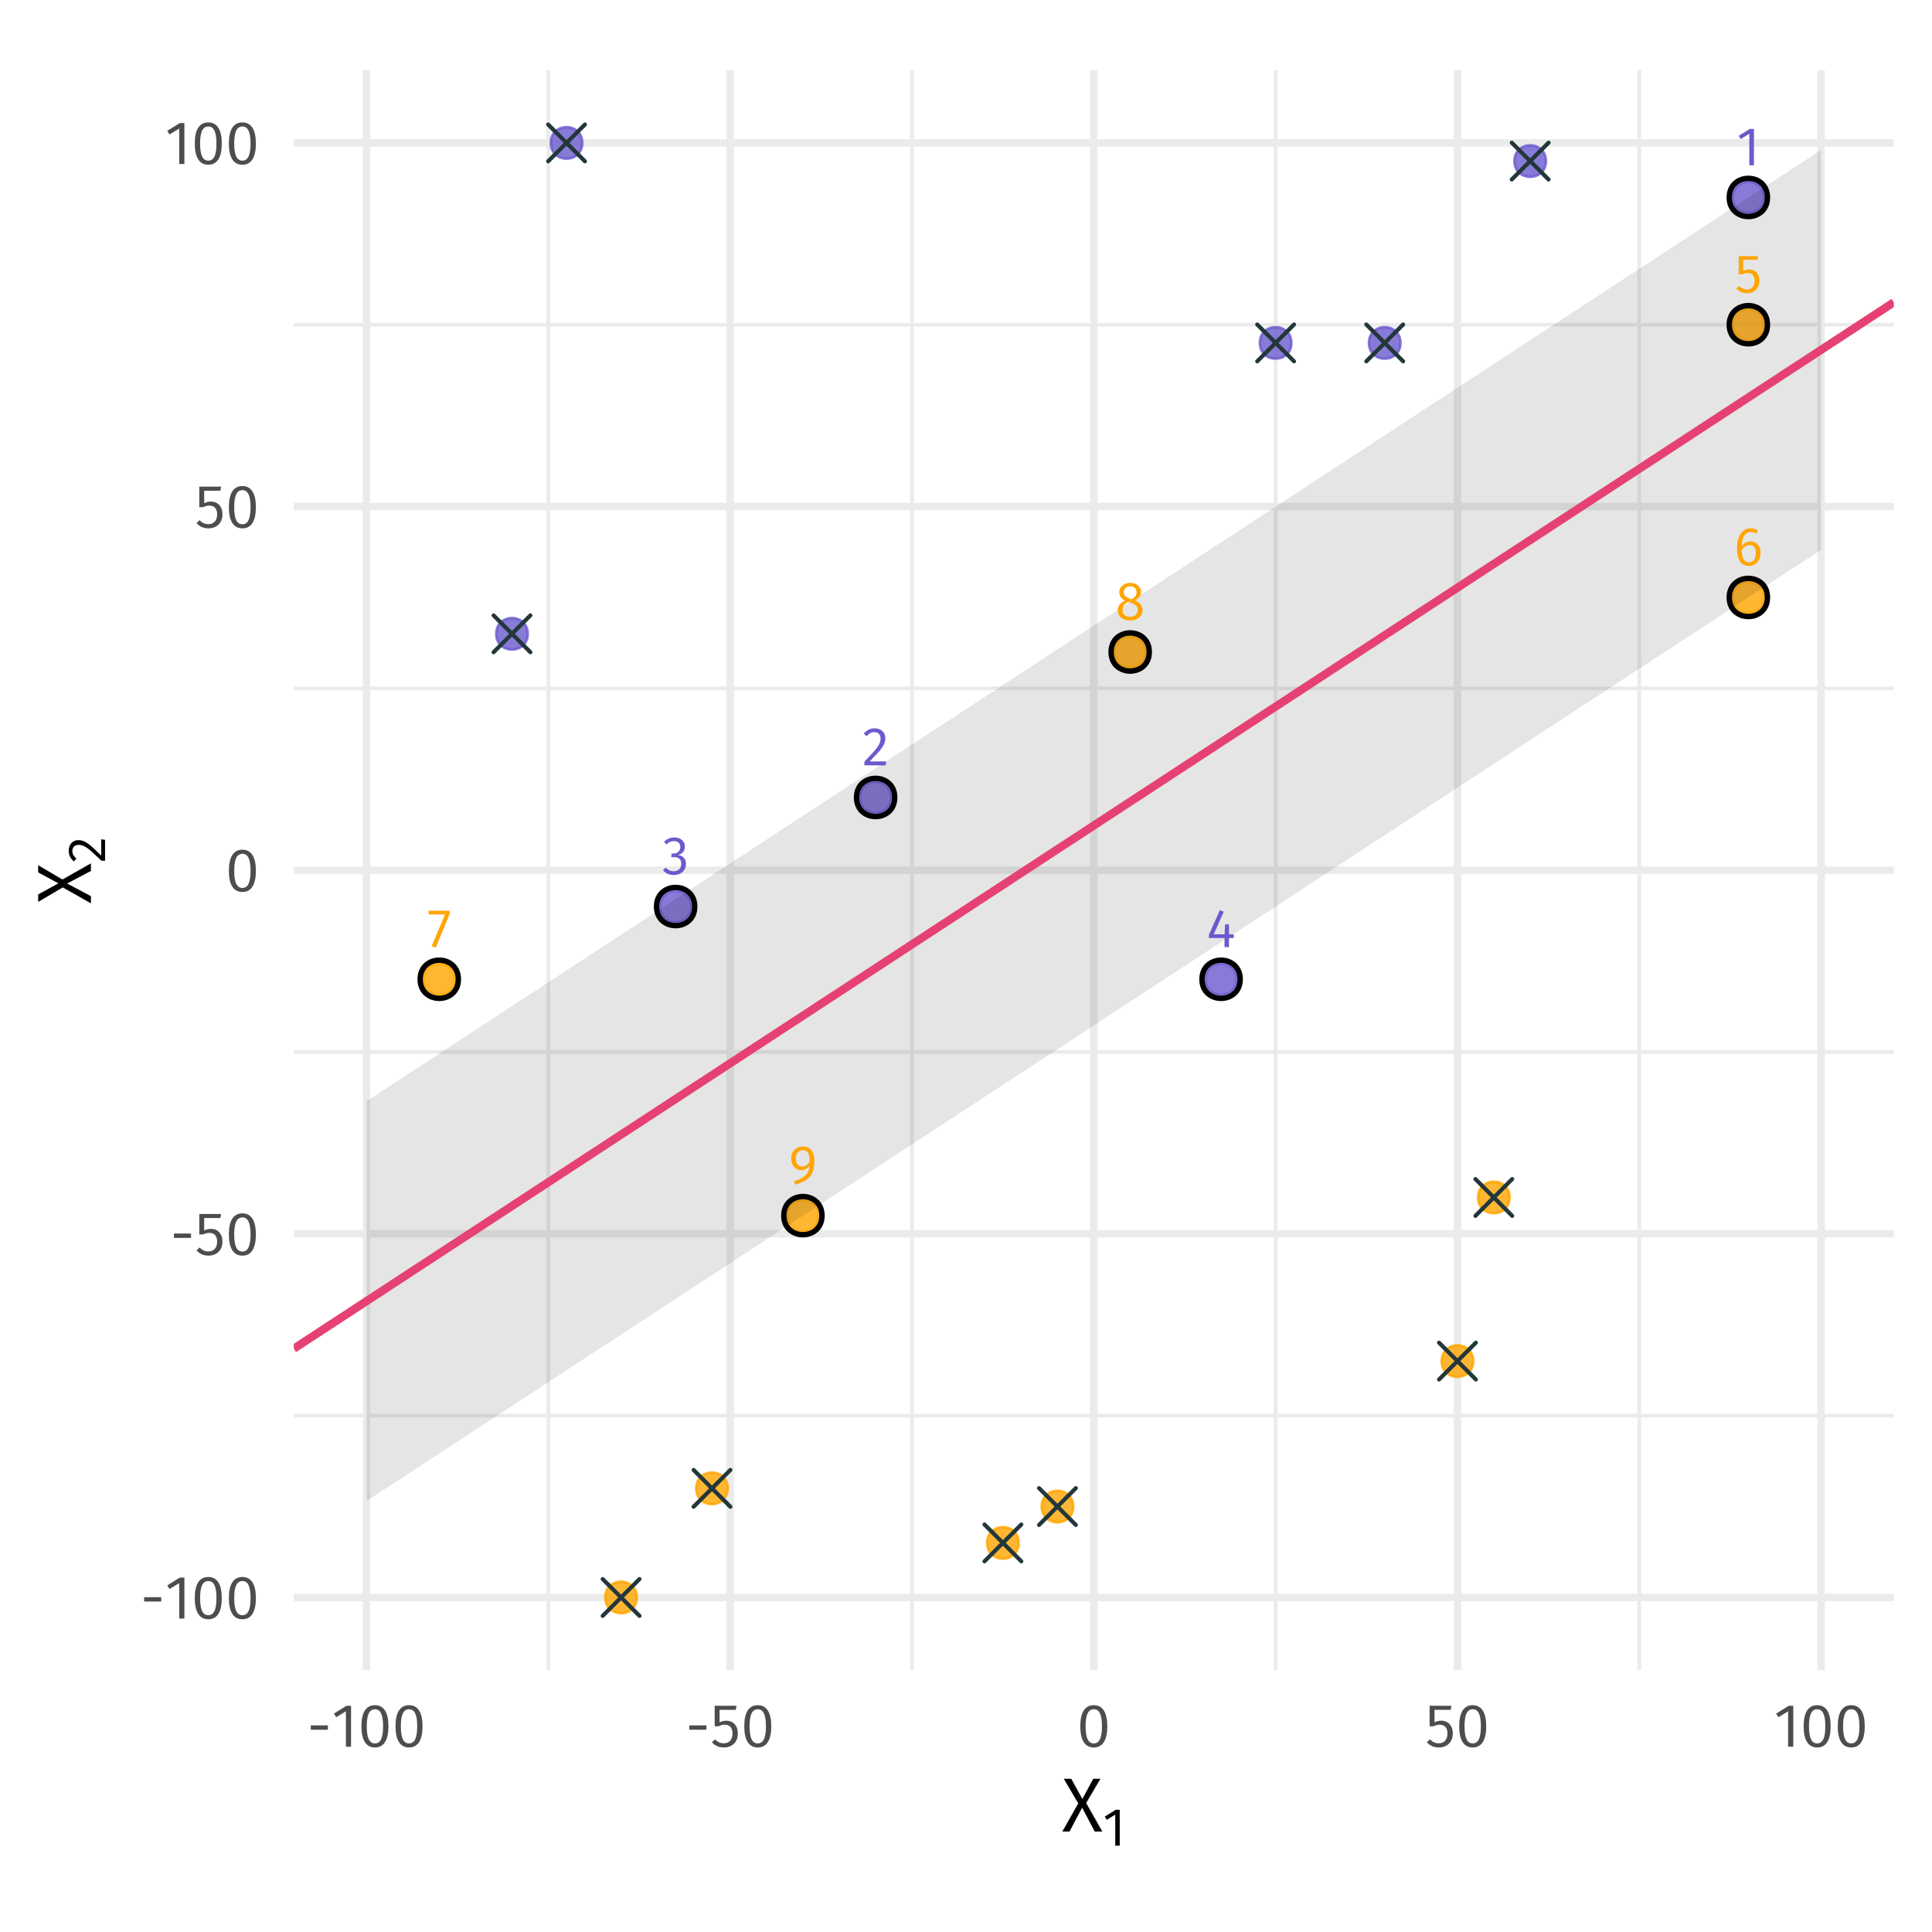 <?xml version="1.0" encoding="UTF-8"?>
<svg xmlns="http://www.w3.org/2000/svg" xmlns:xlink="http://www.w3.org/1999/xlink" width="504pt" height="504pt" viewBox="0 0 504 504" version="1.1">
<defs>
<g>
<symbol overflow="visible" id="glyph0-0">
<path style="stroke:none;" d="M 7.719 -14.938 L 1.75 -14.938 L 1.75 4.984 L 7.719 4.984 Z M 6.953 -14.188 L 6.953 4.234 L 2.531 4.234 L 2.531 -14.188 Z M 4.609 -6.406 C 4.047 -6.406 3.281 -6.234 3.281 -5.859 C 3.281 -5.672 3.406 -5.531 3.625 -5.531 C 3.688 -5.531 3.734 -5.547 3.812 -5.578 C 4.047 -5.688 4.25 -5.734 4.547 -5.734 C 5.266 -5.734 5.422 -5.297 5.422 -4.75 C 5.422 -4 5.141 -3.719 4.125 -3.656 L 4.125 -2.453 C 4.125 -2.25 4.297 -2.125 4.484 -2.125 C 4.656 -2.125 4.828 -2.25 4.828 -2.453 L 4.828 -3.094 C 5.781 -3.234 6.188 -3.781 6.188 -4.781 C 6.188 -5.625 5.828 -6.406 4.609 -6.406 Z M 4.484 -1.703 C 4.188 -1.703 3.984 -1.5 3.984 -1.203 C 3.984 -0.906 4.188 -0.688 4.484 -0.688 C 4.766 -0.688 4.984 -0.906 4.984 -1.203 C 4.984 -1.5 4.766 -1.703 4.484 -1.703 Z M 4.484 -1.703 "/>
</symbol>
<symbol overflow="visible" id="glyph0-1">
<path style="stroke:none;" d="M 4.5 -9.5 L 3.438 -9.5 L 0.531 -7.688 L 1.047 -6.844 L 3.297 -8.219 L 3.297 0 L 4.5 0 Z M 4.5 -9.5 "/>
</symbol>
<symbol overflow="visible" id="glyph0-2">
<path style="stroke:none;" d="M 3.234 -9.641 C 2.047 -9.641 1.156 -9.172 0.391 -8.234 L 1.172 -7.609 C 1.797 -8.312 2.344 -8.656 3.172 -8.656 C 4.125 -8.656 4.781 -8.047 4.781 -7.016 C 4.781 -5.438 3.953 -4.5 0.562 -0.953 L 0.562 0 L 6.109 0 L 6.25 -1.016 L 1.938 -1.016 C 4.906 -4.031 6.031 -5.266 6.031 -7.062 C 6.031 -8.531 4.953 -9.641 3.234 -9.641 Z M 3.234 -9.641 "/>
</symbol>
<symbol overflow="visible" id="glyph0-3">
<path style="stroke:none;" d="M 3.188 -9.641 C 2.156 -9.641 1.297 -9.266 0.5 -8.531 L 1.125 -7.828 C 1.781 -8.422 2.359 -8.672 3.109 -8.672 C 4.109 -8.672 4.75 -8.109 4.75 -7.172 C 4.75 -6.016 3.938 -5.438 2.984 -5.438 L 2.5 -5.438 L 2.359 -4.5 L 3.062 -4.5 C 4.234 -4.5 4.984 -4.078 4.984 -2.734 C 4.984 -1.578 4.25 -0.812 3.016 -0.812 C 2.234 -0.812 1.594 -1.094 0.953 -1.766 L 0.234 -1.094 C 0.953 -0.234 1.922 0.172 3.062 0.172 C 5 0.172 6.234 -1.062 6.234 -2.734 C 6.234 -4.188 5.297 -4.953 4.094 -5.047 C 5.156 -5.297 5.953 -6.016 5.953 -7.234 C 5.953 -8.531 4.969 -9.641 3.188 -9.641 Z M 3.188 -9.641 "/>
</symbol>
<symbol overflow="visible" id="glyph0-4">
<path style="stroke:none;" d="M 7.062 -3.344 L 5.828 -3.344 L 5.828 -5.938 L 4.797 -5.938 L 4.672 -3.344 L 1.844 -3.344 L 4.453 -9.234 L 3.453 -9.641 L 0.578 -3.234 L 0.578 -2.375 L 4.656 -2.375 L 4.656 0 L 5.828 0 L 5.828 -2.375 L 7.062 -2.375 Z M 7.062 -3.344 "/>
</symbol>
<symbol overflow="visible" id="glyph0-5">
<path style="stroke:none;" d="M 6.094 -9.5 L 1.031 -9.5 L 1.031 -4.75 L 1.969 -4.75 C 2.453 -4.984 2.828 -5.109 3.375 -5.109 C 4.391 -5.109 5.172 -4.562 5.172 -3.078 C 5.172 -1.641 4.391 -0.812 3.172 -0.812 C 2.312 -0.812 1.703 -1.109 1.109 -1.719 L 0.391 -1.031 C 1.125 -0.281 1.969 0.172 3.172 0.172 C 5.141 0.172 6.406 -1.156 6.406 -3.047 C 6.406 -4.922 5.328 -6.047 3.719 -6.047 C 3.188 -6.047 2.672 -5.922 2.172 -5.656 L 2.172 -8.562 L 5.922 -8.562 Z M 6.094 -9.5 "/>
</symbol>
<symbol overflow="visible" id="glyph0-6">
<path style="stroke:none;" d="M 4.344 -6.234 C 3.406 -6.234 2.641 -5.828 2.016 -4.953 C 2.078 -7.188 2.922 -8.688 4.344 -8.688 C 4.891 -8.688 5.375 -8.547 5.812 -8.281 L 6.281 -9.078 C 5.75 -9.422 5.141 -9.641 4.359 -9.641 C 2.156 -9.641 0.828 -7.578 0.828 -4.422 C 0.828 -1.75 1.672 0.172 3.969 0.172 C 5.625 0.172 6.938 -1.141 6.938 -3.219 C 6.938 -5.25 5.734 -6.234 4.344 -6.234 Z M 3.969 -0.781 C 2.641 -0.781 2.094 -1.828 2.031 -3.922 C 2.531 -4.734 3.25 -5.281 4.141 -5.281 C 5.062 -5.281 5.734 -4.719 5.734 -3.188 C 5.734 -1.75 5.141 -0.781 3.969 -0.781 Z M 3.969 -0.781 "/>
</symbol>
<symbol overflow="visible" id="glyph0-7">
<path style="stroke:none;" d="M 5.844 -9.5 L 0.375 -9.5 L 0.375 -8.516 L 4.641 -8.516 L 1.156 -0.234 L 2.25 0.125 L 5.844 -8.609 Z M 5.844 -9.5 "/>
</symbol>
<symbol overflow="visible" id="glyph0-8">
<path style="stroke:none;" d="M 5.109 -5.094 C 6.203 -5.641 6.734 -6.281 6.734 -7.25 C 6.734 -8.859 5.297 -9.641 3.891 -9.641 C 2.469 -9.641 1.062 -8.797 1.062 -7.219 C 1.062 -6.234 1.531 -5.516 2.594 -5 C 1.375 -4.5 0.672 -3.734 0.672 -2.5 C 0.672 -0.938 1.938 0.172 3.875 0.172 C 5.781 0.172 7.125 -0.938 7.125 -2.531 C 7.125 -3.719 6.422 -4.531 5.109 -5.094 Z M 3.891 -8.75 C 4.953 -8.75 5.562 -8.141 5.562 -7.203 C 5.562 -6.391 5.172 -5.875 4.281 -5.375 L 4 -5.469 C 2.875 -5.859 2.25 -6.234 2.25 -7.203 C 2.25 -8.188 2.906 -8.75 3.891 -8.75 Z M 3.875 -0.797 C 2.672 -0.797 1.922 -1.422 1.922 -2.5 C 1.922 -3.562 2.391 -4.234 3.406 -4.688 L 3.797 -4.562 C 5.312 -4.031 5.875 -3.562 5.875 -2.516 C 5.875 -1.469 5.109 -0.797 3.875 -0.797 Z M 3.875 -0.797 "/>
</symbol>
<symbol overflow="visible" id="glyph0-9">
<path style="stroke:none;" d="M 3.672 -9.641 C 2.016 -9.641 0.672 -8.484 0.672 -6.516 C 0.672 -4.641 1.812 -3.469 3.281 -3.469 C 4.25 -3.469 5.016 -3.984 5.453 -4.656 C 5.359 -2.438 3.859 -1.297 1.422 -0.594 L 1.703 0.297 C 5.125 -0.703 6.703 -2.031 6.703 -5.922 C 6.703 -8.172 5.703 -9.641 3.672 -9.641 Z M 3.531 -4.422 C 2.562 -4.422 1.875 -5.094 1.875 -6.484 C 1.875 -7.891 2.547 -8.688 3.703 -8.688 C 4.938 -8.688 5.516 -7.828 5.469 -5.656 C 4.984 -4.891 4.359 -4.422 3.531 -4.422 Z M 3.531 -4.422 "/>
</symbol>
<symbol overflow="visible" id="glyph1-0">
<path style="stroke:none;" d="M 8.688 -16.797 L 1.969 -16.797 L 1.969 5.594 L 8.688 5.594 Z M 7.828 -15.969 L 7.828 4.766 L 2.844 4.766 L 2.844 -15.969 Z M 5.188 -7.219 C 4.562 -7.219 3.703 -7.031 3.703 -6.594 C 3.703 -6.391 3.844 -6.219 4.078 -6.219 C 4.141 -6.219 4.203 -6.234 4.281 -6.266 C 4.562 -6.406 4.781 -6.453 5.125 -6.453 C 5.922 -6.453 6.094 -5.969 6.094 -5.344 C 6.094 -4.5 5.797 -4.172 4.641 -4.109 L 4.641 -2.766 C 4.641 -2.531 4.828 -2.391 5.047 -2.391 C 5.234 -2.391 5.438 -2.531 5.438 -2.766 L 5.438 -3.484 C 6.516 -3.641 6.953 -4.25 6.953 -5.375 C 6.953 -6.344 6.562 -7.219 5.188 -7.219 Z M 5.047 -1.922 C 4.719 -1.922 4.484 -1.688 4.484 -1.359 C 4.484 -1.031 4.719 -0.766 5.047 -0.766 C 5.359 -0.766 5.594 -1.031 5.594 -1.359 C 5.594 -1.688 5.359 -1.922 5.047 -1.922 Z M 5.047 -1.922 "/>
</symbol>
<symbol overflow="visible" id="glyph1-1">
<path style="stroke:none;" d="M 0.984 -4.438 L 5.453 -4.438 L 5.453 -5.578 L 0.984 -5.578 Z M 0.984 -4.438 "/>
</symbol>
<symbol overflow="visible" id="glyph1-2">
<path style="stroke:none;" d="M 5.062 -10.688 L 3.875 -10.688 L 0.594 -8.656 L 1.188 -7.703 L 3.719 -9.25 L 3.719 0 L 5.062 0 Z M 5.062 -10.688 "/>
</symbol>
<symbol overflow="visible" id="glyph1-3">
<path style="stroke:none;" d="M 4.453 -10.844 C 2.094 -10.844 0.922 -8.906 0.922 -5.344 C 0.922 -1.781 2.094 0.188 4.453 0.188 C 6.797 0.188 7.969 -1.781 7.969 -5.328 C 7.969 -8.891 6.797 -10.844 4.453 -10.844 Z M 4.453 -9.781 C 5.828 -9.781 6.578 -8.516 6.578 -5.328 C 6.578 -2.156 5.828 -0.875 4.453 -0.875 C 3.062 -0.875 2.312 -2.156 2.312 -5.344 C 2.312 -8.516 3.062 -9.781 4.453 -9.781 Z M 4.453 -9.781 "/>
</symbol>
<symbol overflow="visible" id="glyph1-4">
<path style="stroke:none;" d="M 6.859 -10.688 L 1.172 -10.688 L 1.172 -5.344 L 2.219 -5.344 C 2.75 -5.609 3.188 -5.75 3.797 -5.75 C 4.938 -5.75 5.828 -5.141 5.828 -3.453 C 5.828 -1.844 4.938 -0.906 3.562 -0.906 C 2.609 -0.906 1.922 -1.25 1.25 -1.938 L 0.453 -1.156 C 1.266 -0.312 2.219 0.188 3.562 0.188 C 5.781 0.188 7.219 -1.297 7.219 -3.422 C 7.219 -5.531 6 -6.797 4.188 -6.797 C 3.578 -6.797 3.016 -6.656 2.453 -6.375 L 2.453 -9.625 L 6.672 -9.625 Z M 6.859 -10.688 "/>
</symbol>
<symbol overflow="visible" id="glyph2-0">
<path style="stroke:none;" d="M 10.859 -21 L 2.453 -21 L 2.453 7 L 10.859 7 Z M 9.781 -19.953 L 9.781 5.953 L 3.562 5.953 L 3.562 -19.953 Z M 6.484 -9.016 C 5.703 -9.016 4.625 -8.781 4.625 -8.234 C 4.625 -7.984 4.797 -7.781 5.094 -7.781 C 5.188 -7.781 5.266 -7.797 5.359 -7.844 C 5.703 -8 5.984 -8.062 6.406 -8.062 C 7.406 -8.062 7.625 -7.453 7.625 -6.688 C 7.625 -5.625 7.234 -5.219 5.797 -5.141 L 5.797 -3.453 C 5.797 -3.156 6.047 -2.984 6.297 -2.984 C 6.547 -2.984 6.797 -3.156 6.797 -3.453 L 6.797 -4.359 C 8.141 -4.562 8.703 -5.312 8.703 -6.719 C 8.703 -7.922 8.203 -9.016 6.484 -9.016 Z M 6.297 -2.406 C 5.906 -2.406 5.594 -2.094 5.594 -1.703 C 5.594 -1.281 5.906 -0.953 6.297 -0.953 C 6.703 -0.953 7 -1.281 7 -1.703 C 7 -2.094 6.703 -2.406 6.297 -2.406 Z M 6.297 -2.406 "/>
</symbol>
<symbol overflow="visible" id="glyph2-1">
<path style="stroke:none;" d="M 6.344 -7.438 L 10.062 -13.766 L 8.203 -13.766 L 5.344 -8.5 L 2.453 -13.766 L 0.5 -13.766 L 4.281 -7.344 L 0.125 0 L 2 0 L 5.297 -6.219 L 8.578 0 L 10.562 0 Z M 6.344 -7.438 "/>
</symbol>
<symbol overflow="visible" id="glyph3-0">
<path style="stroke:none;" d="M 7.609 -14.703 L 1.719 -14.703 L 1.719 4.906 L 7.609 4.906 Z M 6.844 -13.969 L 6.844 4.172 L 2.484 4.172 L 2.484 -13.969 Z M 4.531 -6.312 C 3.984 -6.312 3.234 -6.141 3.234 -5.766 C 3.234 -5.594 3.359 -5.453 3.562 -5.453 C 3.625 -5.453 3.688 -5.453 3.75 -5.484 C 3.984 -5.594 4.188 -5.641 4.484 -5.641 C 5.188 -5.641 5.328 -5.219 5.328 -4.672 C 5.328 -3.938 5.062 -3.656 4.062 -3.594 L 4.062 -2.422 C 4.062 -2.219 4.234 -2.094 4.406 -2.094 C 4.578 -2.094 4.766 -2.219 4.766 -2.422 L 4.766 -3.047 C 5.703 -3.188 6.094 -3.719 6.094 -4.703 C 6.094 -5.547 5.734 -6.312 4.531 -6.312 Z M 4.406 -1.688 C 4.125 -1.688 3.922 -1.469 3.922 -1.188 C 3.922 -0.891 4.125 -0.672 4.406 -0.672 C 4.688 -0.672 4.906 -0.891 4.906 -1.188 C 4.906 -1.469 4.688 -1.688 4.406 -1.688 Z M 4.406 -1.688 "/>
</symbol>
<symbol overflow="visible" id="glyph3-1">
<path style="stroke:none;" d="M 4.422 -9.359 L 3.391 -9.359 L 0.516 -7.578 L 1.031 -6.734 L 3.25 -8.094 L 3.25 0 L 4.422 0 Z M 4.422 -9.359 "/>
</symbol>
<symbol overflow="visible" id="glyph4-0">
<path style="stroke:none;" d="M -21 -10.859 L -21 -2.453 L 7 -2.453 L 7 -10.859 Z M -19.953 -9.781 L 5.953 -9.781 L 5.953 -3.562 L -19.953 -3.562 Z M -9.016 -6.484 C -9.016 -5.703 -8.781 -4.625 -8.234 -4.625 C -7.984 -4.625 -7.781 -4.797 -7.781 -5.094 C -7.781 -5.188 -7.797 -5.266 -7.844 -5.359 C -8 -5.703 -8.062 -5.984 -8.062 -6.406 C -8.062 -7.406 -7.453 -7.625 -6.688 -7.625 C -5.625 -7.625 -5.219 -7.234 -5.141 -5.797 L -3.453 -5.797 C -3.156 -5.797 -2.984 -6.047 -2.984 -6.297 C -2.984 -6.547 -3.156 -6.797 -3.453 -6.797 L -4.359 -6.797 C -4.562 -8.141 -5.312 -8.703 -6.719 -8.703 C -7.922 -8.703 -9.016 -8.203 -9.016 -6.484 Z M -2.406 -6.297 C -2.406 -5.906 -2.094 -5.594 -1.703 -5.594 C -1.281 -5.594 -0.953 -5.906 -0.953 -6.297 C -0.953 -6.703 -1.281 -7 -1.703 -7 C -2.094 -7 -2.406 -6.703 -2.406 -6.297 Z M -2.406 -6.297 "/>
</symbol>
<symbol overflow="visible" id="glyph4-1">
<path style="stroke:none;" d="M -7.438 -6.344 L -13.766 -10.062 L -13.766 -8.203 L -8.5 -5.344 L -13.766 -2.453 L -13.766 -0.5 L -7.344 -4.281 L 0 -0.125 L 0 -2 L -6.219 -5.297 L 0 -8.578 L 0 -10.562 Z M -7.438 -6.344 "/>
</symbol>
<symbol overflow="visible" id="glyph5-0">
<path style="stroke:none;" d="M -14.703 -7.609 L -14.703 -1.719 L 4.906 -1.719 L 4.906 -7.609 Z M -13.969 -6.844 L 4.172 -6.844 L 4.172 -2.484 L -13.969 -2.484 Z M -6.312 -4.531 C -6.312 -3.984 -6.141 -3.234 -5.766 -3.234 C -5.594 -3.234 -5.453 -3.359 -5.453 -3.562 C -5.453 -3.625 -5.453 -3.688 -5.484 -3.75 C -5.594 -3.984 -5.641 -4.188 -5.641 -4.484 C -5.641 -5.188 -5.219 -5.328 -4.672 -5.328 C -3.938 -5.328 -3.656 -5.062 -3.594 -4.062 L -2.422 -4.062 C -2.219 -4.062 -2.094 -4.234 -2.094 -4.406 C -2.094 -4.578 -2.219 -4.766 -2.422 -4.766 L -3.047 -4.766 C -3.188 -5.703 -3.719 -6.094 -4.703 -6.094 C -5.547 -6.094 -6.312 -5.734 -6.312 -4.531 Z M -1.688 -4.406 C -1.688 -4.125 -1.469 -3.922 -1.188 -3.922 C -0.891 -3.922 -0.672 -4.125 -0.672 -4.406 C -0.672 -4.688 -0.891 -4.906 -1.188 -4.906 C -1.469 -4.906 -1.688 -4.688 -1.688 -4.406 Z M -1.688 -4.406 "/>
</symbol>
<symbol overflow="visible" id="glyph5-1">
<path style="stroke:none;" d="M -9.484 -3.172 C -9.484 -2.016 -9.031 -1.141 -8.109 -0.375 L -7.484 -1.141 C -8.188 -1.766 -8.531 -2.312 -8.531 -3.125 C -8.531 -4.062 -7.922 -4.703 -6.906 -4.703 C -5.344 -4.703 -4.438 -3.891 -0.938 -0.562 L 0 -0.562 L 0 -6.016 L -1 -6.156 L -1 -1.906 C -3.969 -4.828 -5.188 -5.938 -6.953 -5.938 C -8.406 -5.938 -9.484 -4.875 -9.484 -3.172 Z M -9.484 -3.172 "/>
</symbol>
</g>
<clipPath id="clip1">
  <path d="M 76.645 368 L 494.039 368 L 494.039 370 L 76.645 370 Z M 76.645 368 "/>
</clipPath>
<clipPath id="clip2">
  <path d="M 76.645 273 L 494.039 273 L 494.039 275 L 76.645 275 Z M 76.645 273 "/>
</clipPath>
<clipPath id="clip3">
  <path d="M 76.645 179 L 494.039 179 L 494.039 181 L 76.645 181 Z M 76.645 179 "/>
</clipPath>
<clipPath id="clip4">
  <path d="M 76.645 84 L 494.039 84 L 494.039 86 L 76.645 86 Z M 76.645 84 "/>
</clipPath>
<clipPath id="clip5">
  <path d="M 142 18.305 L 144 18.305 L 144 435.699 L 142 435.699 Z M 142 18.305 "/>
</clipPath>
<clipPath id="clip6">
  <path d="M 237 18.305 L 239 18.305 L 239 435.699 L 237 435.699 Z M 237 18.305 "/>
</clipPath>
<clipPath id="clip7">
  <path d="M 332 18.305 L 334 18.305 L 334 435.699 L 332 435.699 Z M 332 18.305 "/>
</clipPath>
<clipPath id="clip8">
  <path d="M 427 18.305 L 429 18.305 L 429 435.699 L 427 435.699 Z M 427 18.305 "/>
</clipPath>
<clipPath id="clip9">
  <path d="M 76.645 415 L 494.039 415 L 494.039 418 L 76.645 418 Z M 76.645 415 "/>
</clipPath>
<clipPath id="clip10">
  <path d="M 76.645 320 L 494.039 320 L 494.039 323 L 76.645 323 Z M 76.645 320 "/>
</clipPath>
<clipPath id="clip11">
  <path d="M 76.645 226 L 494.039 226 L 494.039 228 L 76.645 228 Z M 76.645 226 "/>
</clipPath>
<clipPath id="clip12">
  <path d="M 76.645 131 L 494.039 131 L 494.039 134 L 76.645 134 Z M 76.645 131 "/>
</clipPath>
<clipPath id="clip13">
  <path d="M 76.645 36 L 494.039 36 L 494.039 39 L 76.645 39 Z M 76.645 36 "/>
</clipPath>
<clipPath id="clip14">
  <path d="M 94 18.305 L 97 18.305 L 97 435.699 L 94 435.699 Z M 94 18.305 "/>
</clipPath>
<clipPath id="clip15">
  <path d="M 189 18.305 L 192 18.305 L 192 435.699 L 189 435.699 Z M 189 18.305 "/>
</clipPath>
<clipPath id="clip16">
  <path d="M 284 18.305 L 287 18.305 L 287 435.699 L 284 435.699 Z M 284 18.305 "/>
</clipPath>
<clipPath id="clip17">
  <path d="M 379 18.305 L 382 18.305 L 382 435.699 L 379 435.699 Z M 379 18.305 "/>
</clipPath>
<clipPath id="clip18">
  <path d="M 474 18.305 L 477 18.305 L 477 435.699 L 474 435.699 Z M 474 18.305 "/>
</clipPath>
<clipPath id="clip19">
  <path d="M 76.645 77 L 494.039 77 L 494.039 353 L 76.645 353 Z M 76.645 77 "/>
</clipPath>
</defs>
<g id="surface219">
<rect x="0" y="0" width="504" height="504" style="fill:rgb(100%,100%,100%);fill-opacity:1;stroke:none;"/>
<g clip-path="url(#clip1)" clip-rule="nonzero">
<path style="fill:none;stroke-width:0.97;stroke-linecap:butt;stroke-linejoin:round;stroke:rgb(92.157%,92.157%,92.157%);stroke-opacity:1;stroke-miterlimit:10;" d="M 76.645 369.297 L 494.039 369.297 "/>
</g>
<g clip-path="url(#clip2)" clip-rule="nonzero">
<path style="fill:none;stroke-width:0.97;stroke-linecap:butt;stroke-linejoin:round;stroke:rgb(92.157%,92.157%,92.157%);stroke-opacity:1;stroke-miterlimit:10;" d="M 76.645 274.434 L 494.039 274.434 "/>
</g>
<g clip-path="url(#clip3)" clip-rule="nonzero">
<path style="fill:none;stroke-width:0.97;stroke-linecap:butt;stroke-linejoin:round;stroke:rgb(92.157%,92.157%,92.157%);stroke-opacity:1;stroke-miterlimit:10;" d="M 76.645 179.57 L 494.039 179.57 "/>
</g>
<g clip-path="url(#clip4)" clip-rule="nonzero">
<path style="fill:none;stroke-width:0.97;stroke-linecap:butt;stroke-linejoin:round;stroke:rgb(92.157%,92.157%,92.157%);stroke-opacity:1;stroke-miterlimit:10;" d="M 76.645 84.711 L 494.039 84.711 "/>
</g>
<g clip-path="url(#clip5)" clip-rule="nonzero">
<path style="fill:none;stroke-width:0.97;stroke-linecap:butt;stroke-linejoin:round;stroke:rgb(92.157%,92.157%,92.157%);stroke-opacity:1;stroke-miterlimit:10;" d="M 143.047 435.699 L 143.047 18.305 "/>
</g>
<g clip-path="url(#clip6)" clip-rule="nonzero">
<path style="fill:none;stroke-width:0.97;stroke-linecap:butt;stroke-linejoin:round;stroke:rgb(92.157%,92.157%,92.157%);stroke-opacity:1;stroke-miterlimit:10;" d="M 237.91 435.699 L 237.91 18.305 "/>
</g>
<g clip-path="url(#clip7)" clip-rule="nonzero">
<path style="fill:none;stroke-width:0.97;stroke-linecap:butt;stroke-linejoin:round;stroke:rgb(92.157%,92.157%,92.157%);stroke-opacity:1;stroke-miterlimit:10;" d="M 332.773 435.699 L 332.773 18.305 "/>
</g>
<g clip-path="url(#clip8)" clip-rule="nonzero">
<path style="fill:none;stroke-width:0.97;stroke-linecap:butt;stroke-linejoin:round;stroke:rgb(92.157%,92.157%,92.157%);stroke-opacity:1;stroke-miterlimit:10;" d="M 427.633 435.699 L 427.633 18.305 "/>
</g>
<g clip-path="url(#clip9)" clip-rule="nonzero">
<path style="fill:none;stroke-width:1.94;stroke-linecap:butt;stroke-linejoin:round;stroke:rgb(92.157%,92.157%,92.157%);stroke-opacity:1;stroke-miterlimit:10;" d="M 76.645 416.727 L 494.039 416.727 "/>
</g>
<g clip-path="url(#clip10)" clip-rule="nonzero">
<path style="fill:none;stroke-width:1.94;stroke-linecap:butt;stroke-linejoin:round;stroke:rgb(92.157%,92.157%,92.157%);stroke-opacity:1;stroke-miterlimit:10;" d="M 76.645 321.863 L 494.039 321.863 "/>
</g>
<g clip-path="url(#clip11)" clip-rule="nonzero">
<path style="fill:none;stroke-width:1.94;stroke-linecap:butt;stroke-linejoin:round;stroke:rgb(92.157%,92.157%,92.157%);stroke-opacity:1;stroke-miterlimit:10;" d="M 76.645 227.004 L 494.039 227.004 "/>
</g>
<g clip-path="url(#clip12)" clip-rule="nonzero">
<path style="fill:none;stroke-width:1.94;stroke-linecap:butt;stroke-linejoin:round;stroke:rgb(92.157%,92.157%,92.157%);stroke-opacity:1;stroke-miterlimit:10;" d="M 76.645 132.141 L 494.039 132.141 "/>
</g>
<g clip-path="url(#clip13)" clip-rule="nonzero">
<path style="fill:none;stroke-width:1.94;stroke-linecap:butt;stroke-linejoin:round;stroke:rgb(92.157%,92.157%,92.157%);stroke-opacity:1;stroke-miterlimit:10;" d="M 76.645 37.277 L 494.039 37.277 "/>
</g>
<g clip-path="url(#clip14)" clip-rule="nonzero">
<path style="fill:none;stroke-width:1.94;stroke-linecap:butt;stroke-linejoin:round;stroke:rgb(92.157%,92.157%,92.157%);stroke-opacity:1;stroke-miterlimit:10;" d="M 95.617 435.699 L 95.617 18.305 "/>
</g>
<g clip-path="url(#clip15)" clip-rule="nonzero">
<path style="fill:none;stroke-width:1.94;stroke-linecap:butt;stroke-linejoin:round;stroke:rgb(92.157%,92.157%,92.157%);stroke-opacity:1;stroke-miterlimit:10;" d="M 190.48 435.699 L 190.48 18.305 "/>
</g>
<g clip-path="url(#clip16)" clip-rule="nonzero">
<path style="fill:none;stroke-width:1.94;stroke-linecap:butt;stroke-linejoin:round;stroke:rgb(92.157%,92.157%,92.157%);stroke-opacity:1;stroke-miterlimit:10;" d="M 285.34 435.699 L 285.34 18.305 "/>
</g>
<g clip-path="url(#clip17)" clip-rule="nonzero">
<path style="fill:none;stroke-width:1.94;stroke-linecap:butt;stroke-linejoin:round;stroke:rgb(92.157%,92.157%,92.157%);stroke-opacity:1;stroke-miterlimit:10;" d="M 380.203 435.699 L 380.203 18.305 "/>
</g>
<g clip-path="url(#clip18)" clip-rule="nonzero">
<path style="fill:none;stroke-width:1.94;stroke-linecap:butt;stroke-linejoin:round;stroke:rgb(92.157%,92.157%,92.157%);stroke-opacity:1;stroke-miterlimit:10;" d="M 475.066 435.699 L 475.066 18.305 "/>
</g>
<path style="fill-rule:nonzero;fill:rgb(41.569%,35.294%,80.392%);fill-opacity:0.8;stroke-width:0.709;stroke-linecap:round;stroke-linejoin:round;stroke:rgb(41.569%,35.294%,80.392%);stroke-opacity:0.8;stroke-miterlimit:10;" d="M 336.859 89.453 C 336.859 94.906 328.684 94.906 328.684 89.453 C 328.684 84 336.859 84 336.859 89.453 "/>
<path style="fill-rule:nonzero;fill:rgb(41.569%,35.294%,80.392%);fill-opacity:0.8;stroke-width:0.709;stroke-linecap:round;stroke-linejoin:round;stroke:rgb(41.569%,35.294%,80.392%);stroke-opacity:0.8;stroke-miterlimit:10;" d="M 460.18 51.508 C 460.18 56.961 452.004 56.961 452.004 51.508 C 452.004 46.059 460.18 46.059 460.18 51.508 "/>
<path style="fill-rule:nonzero;fill:rgb(41.569%,35.294%,80.392%);fill-opacity:0.8;stroke-width:0.709;stroke-linecap:round;stroke-linejoin:round;stroke:rgb(41.569%,35.294%,80.392%);stroke-opacity:0.8;stroke-miterlimit:10;" d="M 365.32 89.453 C 365.32 94.906 357.141 94.906 357.141 89.453 C 357.141 84 365.32 84 365.32 89.453 "/>
<path style="fill-rule:nonzero;fill:rgb(41.569%,35.294%,80.392%);fill-opacity:0.8;stroke-width:0.709;stroke-linecap:round;stroke-linejoin:round;stroke:rgb(41.569%,35.294%,80.392%);stroke-opacity:0.8;stroke-miterlimit:10;" d="M 137.648 165.344 C 137.648 170.793 129.473 170.793 129.473 165.344 C 129.473 159.891 137.648 159.891 137.648 165.344 "/>
<path style="fill-rule:nonzero;fill:rgb(100%,64.706%,0%);fill-opacity:0.8;stroke-width:0.709;stroke-linecap:round;stroke-linejoin:round;stroke:rgb(100%,64.706%,0%);stroke-opacity:0.8;stroke-miterlimit:10;" d="M 460.18 84.711 C 460.18 90.16 452.004 90.16 452.004 84.711 C 452.004 79.258 460.18 79.258 460.18 84.711 "/>
<path style="fill-rule:nonzero;fill:rgb(100%,64.706%,0%);fill-opacity:0.8;stroke-width:0.709;stroke-linecap:round;stroke-linejoin:round;stroke:rgb(100%,64.706%,0%);stroke-opacity:0.8;stroke-miterlimit:10;" d="M 279.945 393.012 C 279.945 398.465 271.766 398.465 271.766 393.012 C 271.766 387.559 279.945 387.559 279.945 393.012 "/>
<path style="fill-rule:nonzero;fill:rgb(100%,64.706%,0%);fill-opacity:0.8;stroke-width:0.709;stroke-linecap:round;stroke-linejoin:round;stroke:rgb(100%,64.706%,0%);stroke-opacity:0.8;stroke-miterlimit:10;" d="M 384.293 355.066 C 384.293 360.52 376.113 360.52 376.113 355.066 C 376.113 349.617 384.293 349.617 384.293 355.066 "/>
<path style="fill-rule:nonzero;fill:rgb(41.569%,35.294%,80.392%);fill-opacity:0.8;stroke-width:0.709;stroke-linecap:round;stroke-linejoin:round;stroke:rgb(41.569%,35.294%,80.392%);stroke-opacity:0.8;stroke-miterlimit:10;" d="M 232.512 208.031 C 232.512 213.48 224.336 213.48 224.336 208.031 C 224.336 202.578 232.512 202.578 232.512 208.031 "/>
<path style="fill-rule:nonzero;fill:rgb(41.569%,35.294%,80.392%);fill-opacity:0.8;stroke-width:0.709;stroke-linecap:round;stroke-linejoin:round;stroke:rgb(41.569%,35.294%,80.392%);stroke-opacity:0.8;stroke-miterlimit:10;" d="M 403.266 42.023 C 403.266 47.473 395.086 47.473 395.086 42.023 C 395.086 36.57 403.266 36.57 403.266 42.023 "/>
<path style="fill-rule:nonzero;fill:rgb(100%,64.706%,0%);fill-opacity:0.8;stroke-width:0.709;stroke-linecap:round;stroke-linejoin:round;stroke:rgb(100%,64.706%,0%);stroke-opacity:0.8;stroke-miterlimit:10;" d="M 460.18 155.855 C 460.18 161.309 452.004 161.309 452.004 155.855 C 452.004 150.406 460.18 150.406 460.18 155.855 "/>
<path style="fill-rule:nonzero;fill:rgb(100%,64.706%,0%);fill-opacity:0.8;stroke-width:0.709;stroke-linecap:round;stroke-linejoin:round;stroke:rgb(100%,64.706%,0%);stroke-opacity:0.8;stroke-miterlimit:10;" d="M 265.715 402.496 C 265.715 407.949 257.535 407.949 257.535 402.496 C 257.535 397.047 265.715 397.047 265.715 402.496 "/>
<path style="fill-rule:nonzero;fill:rgb(41.569%,35.294%,80.392%);fill-opacity:0.8;stroke-width:0.709;stroke-linecap:round;stroke-linejoin:round;stroke:rgb(41.569%,35.294%,80.392%);stroke-opacity:0.8;stroke-miterlimit:10;" d="M 151.879 37.277 C 151.879 42.73 143.703 42.73 143.703 37.277 C 143.703 31.828 151.879 31.828 151.879 37.277 "/>
<path style="fill-rule:nonzero;fill:rgb(100%,64.706%,0%);fill-opacity:0.8;stroke-width:0.709;stroke-linecap:round;stroke-linejoin:round;stroke:rgb(100%,64.706%,0%);stroke-opacity:0.8;stroke-miterlimit:10;" d="M 118.68 255.461 C 118.68 260.914 110.5 260.914 110.5 255.461 C 110.5 250.012 118.68 250.012 118.68 255.461 "/>
<path style="fill-rule:nonzero;fill:rgb(100%,64.706%,0%);fill-opacity:0.8;stroke-width:0.709;stroke-linecap:round;stroke-linejoin:round;stroke:rgb(100%,64.706%,0%);stroke-opacity:0.8;stroke-miterlimit:10;" d="M 166.109 416.727 C 166.109 422.18 157.93 422.18 157.93 416.727 C 157.93 411.277 166.109 411.277 166.109 416.727 "/>
<path style="fill-rule:nonzero;fill:rgb(41.569%,35.294%,80.392%);fill-opacity:0.8;stroke-width:0.709;stroke-linecap:round;stroke-linejoin:round;stroke:rgb(41.569%,35.294%,80.392%);stroke-opacity:0.8;stroke-miterlimit:10;" d="M 180.34 236.488 C 180.34 241.941 172.16 241.941 172.16 236.488 C 172.16 231.039 180.34 231.039 180.34 236.488 "/>
<path style="fill-rule:nonzero;fill:rgb(100%,64.706%,0%);fill-opacity:0.8;stroke-width:0.709;stroke-linecap:round;stroke-linejoin:round;stroke:rgb(100%,64.706%,0%);stroke-opacity:0.8;stroke-miterlimit:10;" d="M 298.914 170.086 C 298.914 175.539 290.738 175.539 290.738 170.086 C 290.738 164.633 298.914 164.633 298.914 170.086 "/>
<path style="fill-rule:nonzero;fill:rgb(100%,64.706%,0%);fill-opacity:0.8;stroke-width:0.709;stroke-linecap:round;stroke-linejoin:round;stroke:rgb(100%,64.706%,0%);stroke-opacity:0.8;stroke-miterlimit:10;" d="M 213.539 317.121 C 213.539 322.574 205.363 322.574 205.363 317.121 C 205.363 311.672 213.539 311.672 213.539 317.121 "/>
<path style="fill-rule:nonzero;fill:rgb(100%,64.706%,0%);fill-opacity:0.8;stroke-width:0.709;stroke-linecap:round;stroke-linejoin:round;stroke:rgb(100%,64.706%,0%);stroke-opacity:0.8;stroke-miterlimit:10;" d="M 189.824 388.27 C 189.824 393.719 181.648 393.719 181.648 388.27 C 181.648 382.816 189.824 382.816 189.824 388.27 "/>
<path style="fill-rule:nonzero;fill:rgb(41.569%,35.294%,80.392%);fill-opacity:0.8;stroke-width:0.709;stroke-linecap:round;stroke-linejoin:round;stroke:rgb(41.569%,35.294%,80.392%);stroke-opacity:0.8;stroke-miterlimit:10;" d="M 322.633 255.461 C 322.633 260.914 314.453 260.914 314.453 255.461 C 314.453 250.012 322.633 250.012 322.633 255.461 "/>
<path style="fill-rule:nonzero;fill:rgb(100%,64.706%,0%);fill-opacity:0.8;stroke-width:0.709;stroke-linecap:round;stroke-linejoin:round;stroke:rgb(100%,64.706%,0%);stroke-opacity:0.8;stroke-miterlimit:10;" d="M 393.777 312.379 C 393.777 317.832 385.602 317.832 385.602 312.379 C 385.602 306.926 393.777 306.926 393.777 312.379 "/>
<path style=" stroke:none;fill-rule:nonzero;fill:rgb(0%,0%,0%);fill-opacity:0.102;" d="M 95.617 391.578 L 475.066 143.426 L 475.066 39.113 L 95.617 287.266 Z M 95.617 391.578 "/>
<path style="fill:none;stroke-width:1.417;stroke-linecap:round;stroke-linejoin:round;stroke:rgb(0%,0%,0%);stroke-opacity:1;stroke-miterlimit:10;" d="M 461.07 51.508 C 461.07 58.145 451.117 58.145 451.117 51.508 C 451.117 44.871 461.07 44.871 461.07 51.508 "/>
<path style="fill:none;stroke-width:1.417;stroke-linecap:round;stroke-linejoin:round;stroke:rgb(0%,0%,0%);stroke-opacity:1;stroke-miterlimit:10;" d="M 233.398 208.031 C 233.398 214.668 223.445 214.668 223.445 208.031 C 223.445 201.395 233.398 201.395 233.398 208.031 "/>
<path style="fill:none;stroke-width:1.417;stroke-linecap:round;stroke-linejoin:round;stroke:rgb(0%,0%,0%);stroke-opacity:1;stroke-miterlimit:10;" d="M 181.227 236.488 C 181.227 243.125 171.273 243.125 171.273 236.488 C 171.273 229.855 181.227 229.855 181.227 236.488 "/>
<path style="fill:none;stroke-width:1.417;stroke-linecap:round;stroke-linejoin:round;stroke:rgb(0%,0%,0%);stroke-opacity:1;stroke-miterlimit:10;" d="M 323.52 255.461 C 323.52 262.098 313.566 262.098 313.566 255.461 C 313.566 248.828 323.52 248.828 323.52 255.461 "/>
<path style="fill:none;stroke-width:1.417;stroke-linecap:round;stroke-linejoin:round;stroke:rgb(0%,0%,0%);stroke-opacity:1;stroke-miterlimit:10;" d="M 461.07 84.711 C 461.07 91.344 451.117 91.344 451.117 84.711 C 451.117 78.074 461.07 78.074 461.07 84.711 "/>
<path style="fill:none;stroke-width:1.417;stroke-linecap:round;stroke-linejoin:round;stroke:rgb(0%,0%,0%);stroke-opacity:1;stroke-miterlimit:10;" d="M 461.07 155.855 C 461.07 162.492 451.117 162.492 451.117 155.855 C 451.117 149.223 461.07 149.223 461.07 155.855 "/>
<path style="fill:none;stroke-width:1.417;stroke-linecap:round;stroke-linejoin:round;stroke:rgb(0%,0%,0%);stroke-opacity:1;stroke-miterlimit:10;" d="M 119.566 255.461 C 119.566 262.098 109.613 262.098 109.613 255.461 C 109.613 248.828 119.566 248.828 119.566 255.461 "/>
<path style="fill:none;stroke-width:1.417;stroke-linecap:round;stroke-linejoin:round;stroke:rgb(0%,0%,0%);stroke-opacity:1;stroke-miterlimit:10;" d="M 299.805 170.086 C 299.805 176.723 289.852 176.723 289.852 170.086 C 289.852 163.449 299.805 163.449 299.805 170.086 "/>
<path style="fill:none;stroke-width:1.417;stroke-linecap:round;stroke-linejoin:round;stroke:rgb(0%,0%,0%);stroke-opacity:1;stroke-miterlimit:10;" d="M 214.43 317.121 C 214.43 323.758 204.477 323.758 204.477 317.121 C 204.477 310.488 214.43 310.488 214.43 317.121 "/>
<g clip-path="url(#clip19)" clip-rule="nonzero">
<path style="fill:none;stroke-width:2.134;stroke-linecap:butt;stroke-linejoin:round;stroke:rgb(90.196%,25.49%,45.098%);stroke-opacity:1;stroke-miterlimit:10;" d="M 76.645 351.828 L 494.039 78.863 "/>
</g>
<g style="fill:rgb(41.569%,35.294%,80.392%);fill-opacity:1;">
  <use xlink:href="#glyph0-1" x="453.051" y="43.121"/>
</g>
<g style="fill:rgb(41.569%,35.294%,80.392%);fill-opacity:1;">
  <use xlink:href="#glyph0-2" x="224.93" y="199.645"/>
</g>
<g style="fill:rgb(41.569%,35.294%,80.392%);fill-opacity:1;">
  <use xlink:href="#glyph0-3" x="172.723" y="228.102"/>
</g>
<g style="fill:rgb(41.569%,35.294%,80.392%);fill-opacity:1;">
  <use xlink:href="#glyph0-4" x="314.781" y="247.074"/>
</g>
<g style="fill:rgb(100%,64.706%,0%);fill-opacity:1;">
  <use xlink:href="#glyph0-5" x="452.551" y="76.324"/>
</g>
<g style="fill:rgb(100%,64.706%,0%);fill-opacity:1;">
  <use xlink:href="#glyph0-6" x="452.316" y="147.469"/>
</g>
<g style="fill:rgb(100%,64.706%,0%);fill-opacity:1;">
  <use xlink:href="#glyph0-7" x="111.445" y="247.074"/>
</g>
<g style="fill:rgb(100%,64.706%,0%);fill-opacity:1;">
  <use xlink:href="#glyph0-8" x="290.93" y="161.699"/>
</g>
<g style="fill:rgb(100%,64.706%,0%);fill-opacity:1;">
  <use xlink:href="#glyph0-9" x="205.734" y="308.734"/>
</g>
<path style="fill:none;stroke-width:1.063;stroke-linecap:round;stroke-linejoin:round;stroke:rgb(13.725%,21.569%,23.137%);stroke-opacity:1;stroke-miterlimit:10;" d="M 327.973 94.254 L 337.57 84.652 "/>
<path style="fill:none;stroke-width:1.063;stroke-linecap:round;stroke-linejoin:round;stroke:rgb(13.725%,21.569%,23.137%);stroke-opacity:1;stroke-miterlimit:10;" d="M 327.973 84.652 L 337.57 94.254 "/>
<path style="fill:none;stroke-width:1.063;stroke-linecap:round;stroke-linejoin:round;stroke:rgb(13.725%,21.569%,23.137%);stroke-opacity:1;stroke-miterlimit:10;" d="M 356.43 94.254 L 366.031 84.652 "/>
<path style="fill:none;stroke-width:1.063;stroke-linecap:round;stroke-linejoin:round;stroke:rgb(13.725%,21.569%,23.137%);stroke-opacity:1;stroke-miterlimit:10;" d="M 356.43 84.652 L 366.031 94.254 "/>
<path style="fill:none;stroke-width:1.063;stroke-linecap:round;stroke-linejoin:round;stroke:rgb(13.725%,21.569%,23.137%);stroke-opacity:1;stroke-miterlimit:10;" d="M 128.762 170.141 L 138.359 160.543 "/>
<path style="fill:none;stroke-width:1.063;stroke-linecap:round;stroke-linejoin:round;stroke:rgb(13.725%,21.569%,23.137%);stroke-opacity:1;stroke-miterlimit:10;" d="M 128.762 160.543 L 138.359 170.141 "/>
<path style="fill:none;stroke-width:1.063;stroke-linecap:round;stroke-linejoin:round;stroke:rgb(13.725%,21.569%,23.137%);stroke-opacity:1;stroke-miterlimit:10;" d="M 271.055 397.812 L 280.652 388.211 "/>
<path style="fill:none;stroke-width:1.063;stroke-linecap:round;stroke-linejoin:round;stroke:rgb(13.725%,21.569%,23.137%);stroke-opacity:1;stroke-miterlimit:10;" d="M 271.055 388.211 L 280.652 397.812 "/>
<path style="fill:none;stroke-width:1.063;stroke-linecap:round;stroke-linejoin:round;stroke:rgb(13.725%,21.569%,23.137%);stroke-opacity:1;stroke-miterlimit:10;" d="M 375.402 359.867 L 385.004 350.266 "/>
<path style="fill:none;stroke-width:1.063;stroke-linecap:round;stroke-linejoin:round;stroke:rgb(13.725%,21.569%,23.137%);stroke-opacity:1;stroke-miterlimit:10;" d="M 375.402 350.266 L 385.004 359.867 "/>
<path style="fill:none;stroke-width:1.063;stroke-linecap:round;stroke-linejoin:round;stroke:rgb(13.725%,21.569%,23.137%);stroke-opacity:1;stroke-miterlimit:10;" d="M 394.375 46.82 L 403.977 37.223 "/>
<path style="fill:none;stroke-width:1.063;stroke-linecap:round;stroke-linejoin:round;stroke:rgb(13.725%,21.569%,23.137%);stroke-opacity:1;stroke-miterlimit:10;" d="M 394.375 37.223 L 403.977 46.82 "/>
<path style="fill:none;stroke-width:1.063;stroke-linecap:round;stroke-linejoin:round;stroke:rgb(13.725%,21.569%,23.137%);stroke-opacity:1;stroke-miterlimit:10;" d="M 256.824 407.297 L 266.426 397.699 "/>
<path style="fill:none;stroke-width:1.063;stroke-linecap:round;stroke-linejoin:round;stroke:rgb(13.725%,21.569%,23.137%);stroke-opacity:1;stroke-miterlimit:10;" d="M 256.824 397.699 L 266.426 407.297 "/>
<path style="fill:none;stroke-width:1.063;stroke-linecap:round;stroke-linejoin:round;stroke:rgb(13.725%,21.569%,23.137%);stroke-opacity:1;stroke-miterlimit:10;" d="M 142.992 42.078 L 152.59 32.48 "/>
<path style="fill:none;stroke-width:1.063;stroke-linecap:round;stroke-linejoin:round;stroke:rgb(13.725%,21.569%,23.137%);stroke-opacity:1;stroke-miterlimit:10;" d="M 142.992 32.48 L 152.59 42.078 "/>
<path style="fill:none;stroke-width:1.063;stroke-linecap:round;stroke-linejoin:round;stroke:rgb(13.725%,21.569%,23.137%);stroke-opacity:1;stroke-miterlimit:10;" d="M 157.223 421.527 L 166.82 411.93 "/>
<path style="fill:none;stroke-width:1.063;stroke-linecap:round;stroke-linejoin:round;stroke:rgb(13.725%,21.569%,23.137%);stroke-opacity:1;stroke-miterlimit:10;" d="M 157.223 411.93 L 166.82 421.527 "/>
<path style="fill:none;stroke-width:1.063;stroke-linecap:round;stroke-linejoin:round;stroke:rgb(13.725%,21.569%,23.137%);stroke-opacity:1;stroke-miterlimit:10;" d="M 180.938 393.066 L 190.535 383.469 "/>
<path style="fill:none;stroke-width:1.063;stroke-linecap:round;stroke-linejoin:round;stroke:rgb(13.725%,21.569%,23.137%);stroke-opacity:1;stroke-miterlimit:10;" d="M 180.938 383.469 L 190.535 393.066 "/>
<path style="fill:none;stroke-width:1.063;stroke-linecap:round;stroke-linejoin:round;stroke:rgb(13.725%,21.569%,23.137%);stroke-opacity:1;stroke-miterlimit:10;" d="M 384.891 317.18 L 394.488 307.578 "/>
<path style="fill:none;stroke-width:1.063;stroke-linecap:round;stroke-linejoin:round;stroke:rgb(13.725%,21.569%,23.137%);stroke-opacity:1;stroke-miterlimit:10;" d="M 384.891 307.578 L 394.488 317.18 "/>
<g style="fill:rgb(30.196%,30.196%,30.196%);fill-opacity:1;">
  <use xlink:href="#glyph1-1" x="36.609" y="422.23"/>
  <use xlink:href="#glyph1-2" x="43.041" y="422.23"/>
  <use xlink:href="#glyph1-3" x="49.889" y="422.23"/>
  <use xlink:href="#glyph1-3" x="58.785" y="422.23"/>
</g>
<g style="fill:rgb(30.196%,30.196%,30.196%);fill-opacity:1;">
  <use xlink:href="#glyph1-1" x="44.383" y="327.371"/>
  <use xlink:href="#glyph1-4" x="50.815" y="327.371"/>
  <use xlink:href="#glyph1-3" x="58.783" y="327.371"/>
</g>
<g style="fill:rgb(30.196%,30.196%,30.196%);fill-opacity:1;">
  <use xlink:href="#glyph1-3" x="58.785" y="232.508"/>
</g>
<g style="fill:rgb(30.196%,30.196%,30.196%);fill-opacity:1;">
  <use xlink:href="#glyph1-4" x="50.816" y="137.645"/>
  <use xlink:href="#glyph1-3" x="58.784" y="137.645"/>
</g>
<g style="fill:rgb(30.196%,30.196%,30.196%);fill-opacity:1;">
  <use xlink:href="#glyph1-2" x="43.039" y="42.781"/>
  <use xlink:href="#glyph1-3" x="49.887" y="42.781"/>
  <use xlink:href="#glyph1-3" x="58.783" y="42.781"/>
</g>
<g style="fill:rgb(30.196%,30.196%,30.196%);fill-opacity:1;">
  <use xlink:href="#glyph1-1" x="80.082" y="455.676"/>
  <use xlink:href="#glyph1-2" x="86.514" y="455.676"/>
  <use xlink:href="#glyph1-3" x="93.362" y="455.676"/>
  <use xlink:href="#glyph1-3" x="102.258" y="455.676"/>
</g>
<g style="fill:rgb(30.196%,30.196%,30.196%);fill-opacity:1;">
  <use xlink:href="#glyph1-1" x="178.832" y="455.676"/>
  <use xlink:href="#glyph1-4" x="185.264" y="455.676"/>
  <use xlink:href="#glyph1-3" x="193.232" y="455.676"/>
</g>
<g style="fill:rgb(30.196%,30.196%,30.196%);fill-opacity:1;">
  <use xlink:href="#glyph1-3" x="280.891" y="455.676"/>
</g>
<g style="fill:rgb(30.196%,30.196%,30.196%);fill-opacity:1;">
  <use xlink:href="#glyph1-4" x="371.77" y="455.676"/>
  <use xlink:href="#glyph1-3" x="379.738" y="455.676"/>
</g>
<g style="fill:rgb(30.196%,30.196%,30.196%);fill-opacity:1;">
  <use xlink:href="#glyph1-2" x="462.746" y="455.676"/>
  <use xlink:href="#glyph1-3" x="469.594" y="455.676"/>
  <use xlink:href="#glyph1-3" x="478.49" y="455.676"/>
</g>
<g style="fill:rgb(0%,0%,0%);fill-opacity:1;">
  <use xlink:href="#glyph2-1" x="277.004" y="477.793"/>
</g>
<g style="fill:rgb(0%,0%,0%);fill-opacity:1;">
  <use xlink:href="#glyph3-1" x="287.684" y="481.473"/>
</g>
<g style="fill:rgb(0%,0%,0%);fill-opacity:1;">
  <use xlink:href="#glyph4-1" x="23.723" y="235.781"/>
</g>
<g style="fill:rgb(0%,0%,0%);fill-opacity:1;">
  <use xlink:href="#glyph5-1" x="27.406" y="225.102"/>
</g>
</g>
</svg>

